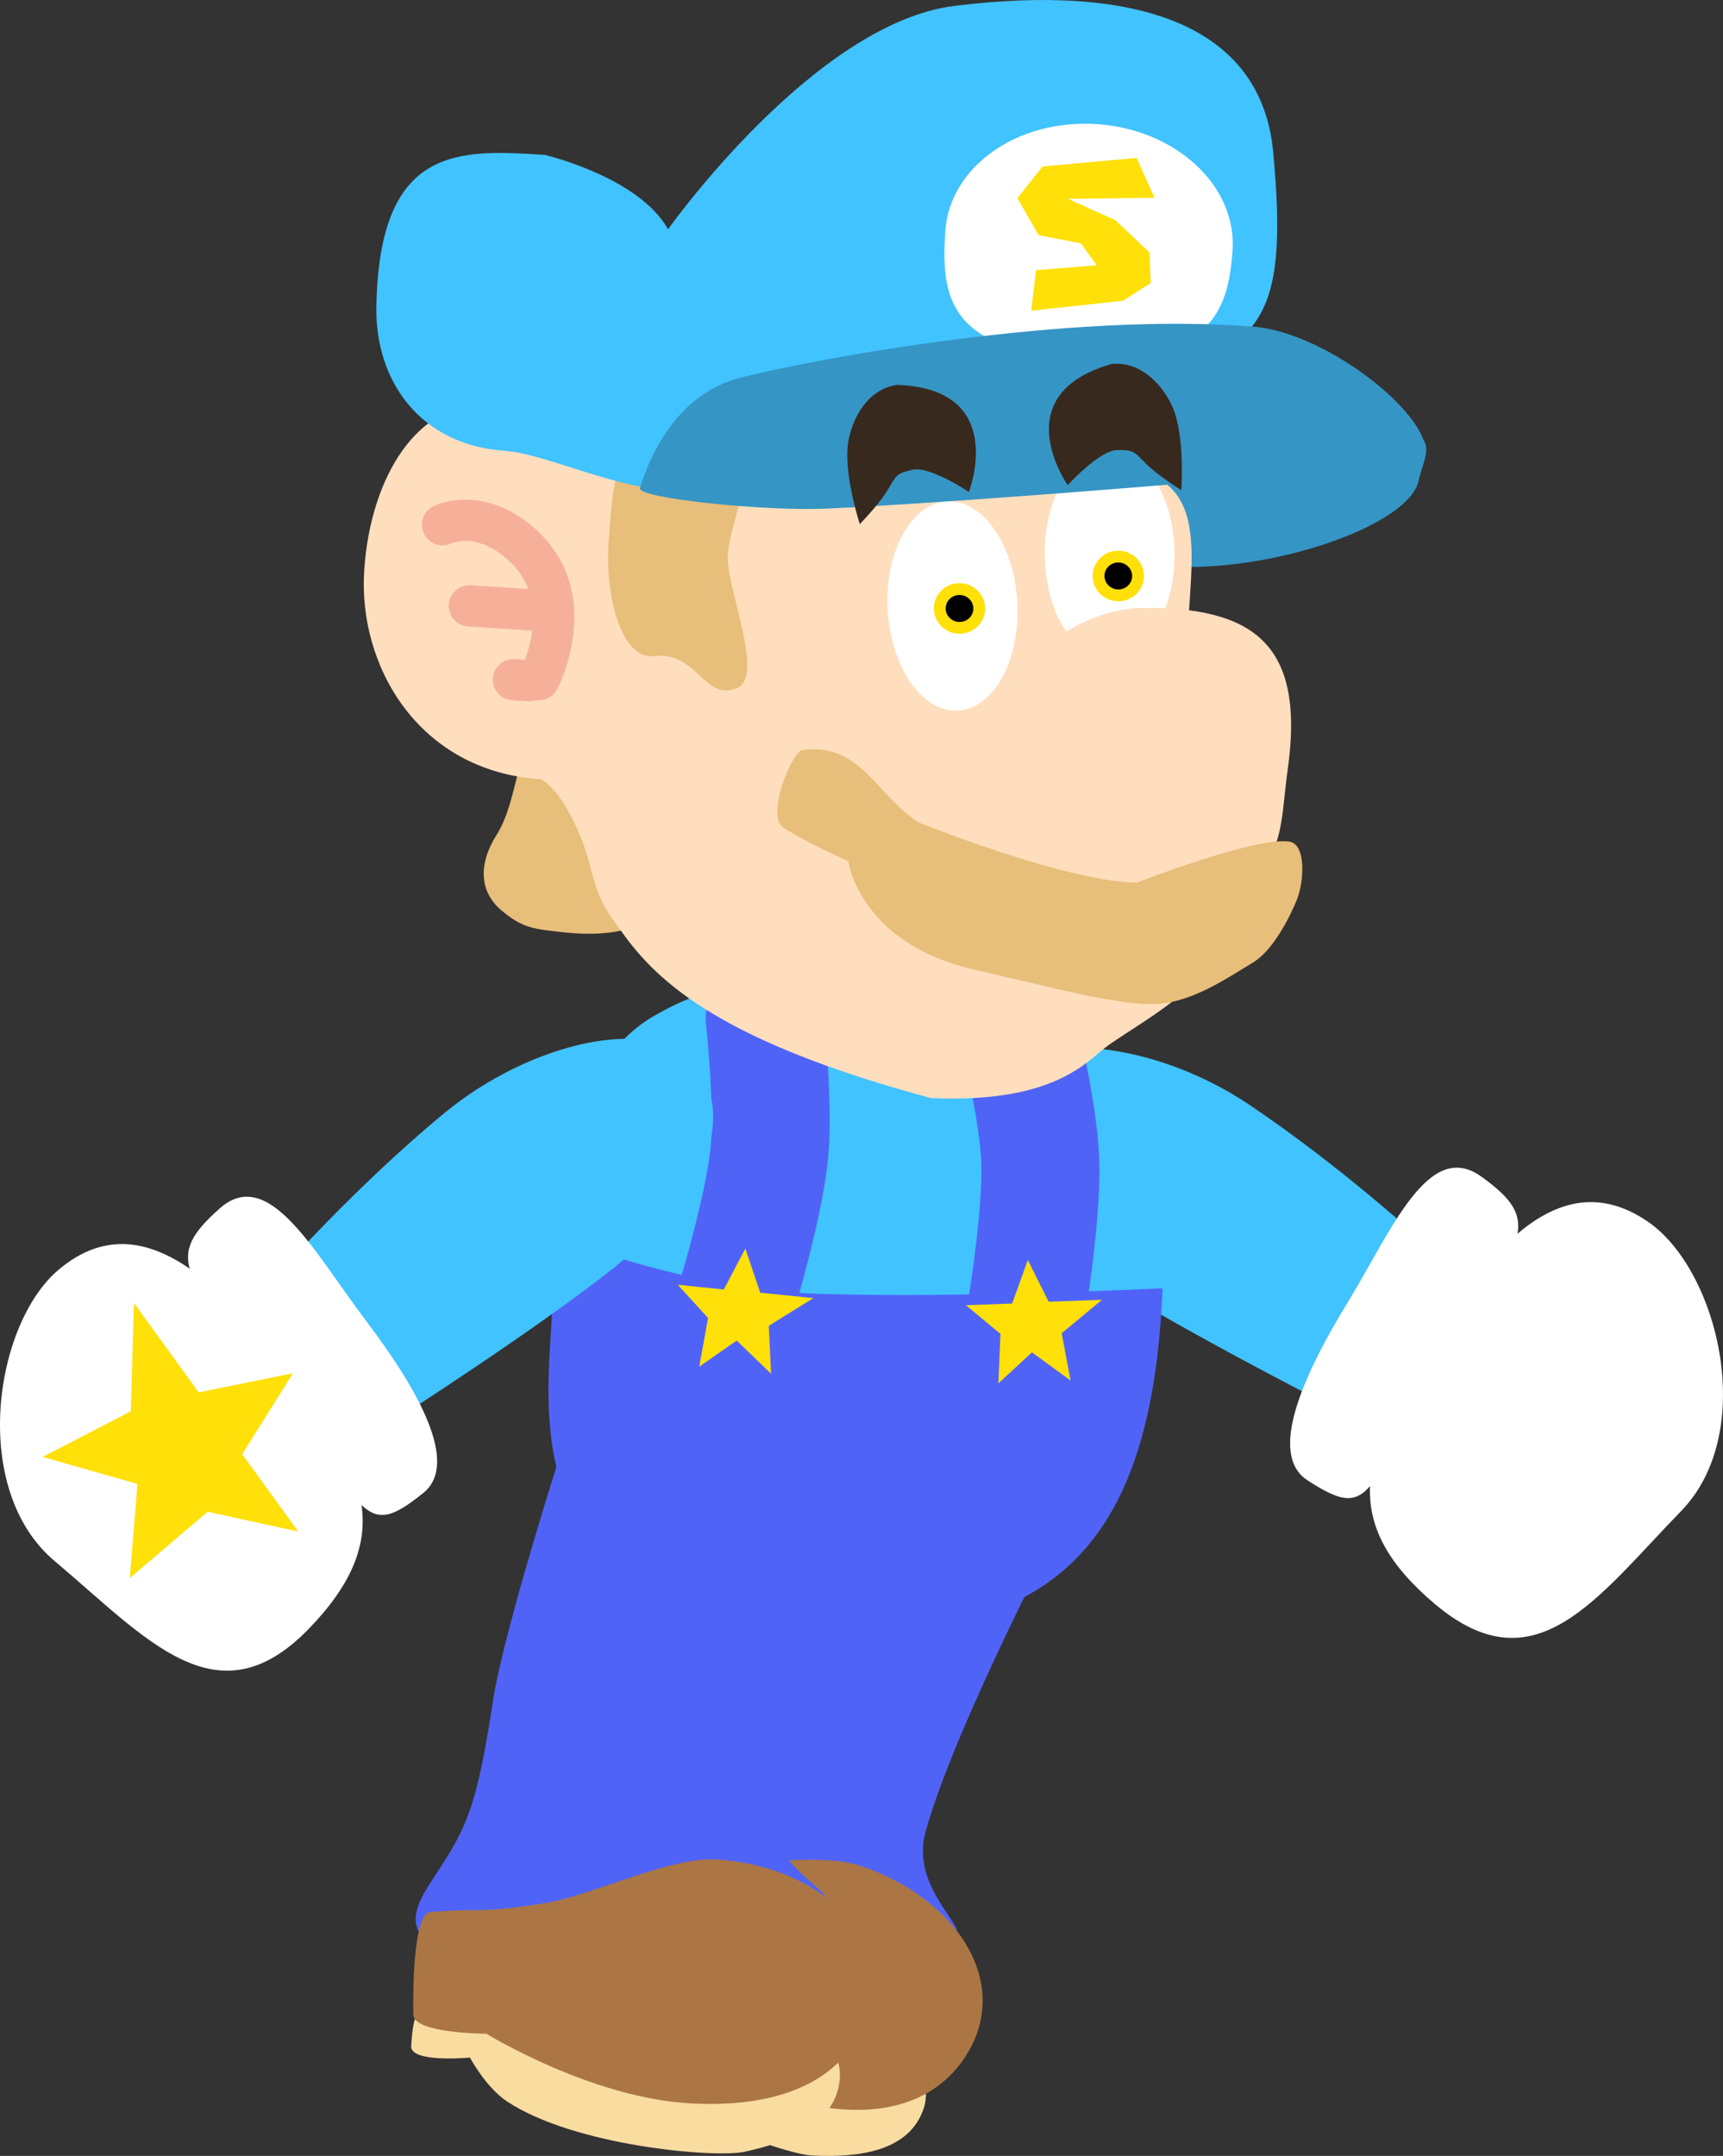 <svg version="1.1" xmlns="http://www.w3.org/2000/svg" xmlns:xlink="http://www.w3.org/1999/xlink" width="146.026" height="182.642" viewBox="0,0,146.026,182.642"><rect x="0" y="0" width="146.026" height="182.642" fill="#333333" stroke="none"/><g transform="translate(-166.514,-89.186)"><g data-paper-data="{&quot;isPaintingLayer&quot;:true}" fill-rule="nonzero" stroke-linejoin="miter" stroke-miterlimit="10" stroke-dasharray="" stroke-dashoffset="0" style="mix-blend-mode: normal"><g data-paper-data="{&quot;origRot&quot;:0}" stroke="none" stroke-width="0" stroke-linecap="butt"><g data-paper-data="{&quot;origPos&quot;:null,&quot;index&quot;:null,&quot;origRot&quot;:0}"><path d="M250.865,180.665c2.97,-4.409 13.498,-3.298 21.572,2.139c8.074,5.438 14.936,11.812 14.936,11.812l-8.759,13.333c0,0 -13.666,-6.958 -20.159,-11.332c-8.074,-5.438 -10.559,-11.544 -7.589,-15.953z" data-paper-data="{&quot;origRot&quot;:0,&quot;origPos&quot;:null}" fill="#41c3ff"/><g data-paper-data="{&quot;origPos&quot;:null}" fill="#ffffff"><path d="M286.706,204.747c4.883,-8.019 11.368,-17.671 19.506,-12.039c5.904,4.086 9.314,17.77 2.768,24.501c-7.143,7.345 -12.335,15.038 -20.838,7.881c-7.94,-6.683 -6.32,-12.324 -1.437,-20.343z" data-paper-data="{&quot;origRot&quot;:0,&quot;origPos&quot;:null}"/><path d="M280.692,199.589c3.778,-6.187 6.881,-13.982 11.396,-10.705c5.051,3.666 3.751,5.082 -2.673,15.039c-7.317,11.343 -6.37,14.409 -12.102,10.661c-3.347,-2.189 -0.399,-8.808 3.378,-14.995z" data-paper-data="{&quot;origRot&quot;:0,&quot;origPos&quot;:null}"/></g></g></g><g data-paper-data="{&quot;origRot&quot;:0}" stroke="none" stroke-width="0" stroke-linecap="butt"><path d="M244.937,244.453c-1.188,4.412 3.155,7.723 2.683,8.646c-1.913,3.737 -4.698,5.897 -11.838,5.603c-8.845,-0.364 -15.022,-2.992 -20.873,-9.635c-3.985,-4.524 1.181,-5.601 4.839,-10.394c1.312,-1.72 2.647,-4.095 4.813,-9.081c2.709,-6.234 13.083,-22.116 13.083,-22.116c0,0 6.984,2.233 11.459,4.674c3.531,1.927 10.923,-0.763 10.923,-0.763c0,0 -12.341,22.867 -15.088,33.066z" data-paper-data="{&quot;origPos&quot;:null}" fill="#5063f7"/><path d="M244.807,267.778c-1.218,3.703 -5.561,4.208 -9.454,4.016c-2.552,-0.126 -13.791,-4.191 -18.338,-9.342c-1.411,-1.599 -2.067,-4.391 -2.067,-4.391c0,0 -5.022,-0.852 -4.553,-2.232c0.372,-1.095 0.96,-2.975 2.212,-3.194c5.389,-0.947 16.24,2.629 21.437,4.339c7.135,2.347 11.954,7.184 10.763,10.804z" data-paper-data="{&quot;origPos&quot;:null}" fill="#f8dca0"/><path d="M248.128,263.715c-2.724,3.908 -8.082,5.579 -16.148,2.926c-8.066,-2.653 -15.156,-10.17 -15.156,-10.17c0,0 -5.941,-1.614 -5.566,-3.151c0.776,-3.181 2.384,-8.259 3.612,-8.039c4.534,0.815 3.523,1.132 9.587,1.785c3.926,0.422 11.205,-1.057 14.957,0.177c8.066,2.653 13.199,10.039 8.714,16.473z" data-paper-data="{&quot;origPos&quot;:null}" fill="#ab7644"/></g><g data-paper-data="{&quot;origRot&quot;:0}" stroke="none" stroke-width="0" stroke-linecap="butt"><path d="M231.783,242.591c-0.005,4.569 5.047,6.642 4.83,7.657c-0.88,4.104 -3.01,6.912 -9.983,8.477c-8.637,1.938 -15.285,0.999 -22.656,-3.902c-5.021,-3.338 -0.309,-5.716 1.982,-11.293c0.822,-2.001 1.496,-4.641 2.298,-10.018c1.002,-6.723 6.91,-24.749 6.91,-24.749c0,0 7.324,0.348 12.278,1.548c3.91,0.946 10.377,4.949 10.377,4.949c0,0 -6.024,16.768 -6.036,27.331z" data-paper-data="{&quot;origPos&quot;:null}" fill="#5063f7"/><path d="M237.697,265.153c-0.218,3.892 -4.281,5.505 -8.092,6.327c-2.497,0.539 -14.406,-0.477 -20.132,-4.275c-1.777,-1.179 -3.133,-3.706 -3.133,-3.706c0,0 -5.071,0.477 -4.976,-0.977c0.076,-1.154 0.157,-3.122 1.309,-3.658c4.96,-2.31 16.366,-1.666 21.829,-1.36c7.499,0.419 13.406,3.844 13.193,7.649z" data-paper-data="{&quot;origPos&quot;:null}" fill="#f8dca0"/><path d="M239.853,260.369c-1.619,4.48 -6.361,7.481 -14.84,7.007c-8.478,-0.474 -17.273,-5.899 -17.273,-5.899c0,0 -6.156,-0.02 -6.192,-1.602c-0.075,-3.274 0.164,-8.595 1.407,-8.7c4.59,-0.387 3.696,0.181 9.722,-0.759c3.902,-0.609 10.549,-3.923 14.492,-3.702c8.478,0.474 15.348,6.279 12.682,13.655z" data-paper-data="{&quot;origPos&quot;:null}" fill="#ab7644"/></g><g><path d="M265.019,198.896c-0.989,21.154 -9.328,29.868 -30.208,28.291c-21.875,-1.652 -22.317,-14.273 -21.655,-24.413c0.719,-11.001 0.377,-20.068 9.319,-26.515c6.662,-4.804 13.369,-1.916 21.565,-1.381c15.156,0.99 21.949,3.283 20.979,24.019z" data-paper-data="{&quot;origPos&quot;:null}" fill="#5063f7" stroke="none" stroke-width="0" stroke-linecap="butt"/><path d="M265.308,198.314c0,0 -17.338,0.872 -29.494,0.479c-11.15,-0.361 -22.131,-4.853 -22.131,-4.853c0,0 -0.085,-13.831 8.219,-18.664c5.433,-3.162 11.361,-3.927 18.891,-3.616c7.531,0.311 15.556,3.16 19.141,6.474c8.468,7.827 5.374,20.181 5.374,20.181z" data-paper-data="{&quot;origPos&quot;:null}" fill="#41c3ff" stroke="none" stroke-width="0" stroke-linecap="butt"/><path d="M252.821,176.345c0,0 1.69,6.965 1.853,11.098c0.209,5.308 -1.57,15.138 -1.57,15.138" data-paper-data="{&quot;origPos&quot;:null,&quot;origRot&quot;:0}" fill="none" stroke="#5063f7" stroke-width="10" stroke-linecap="round"/><path d="M231.326,175.45c0,0 0.777,7.125 0.405,11.244c-0.477,5.29 -3.51,14.809 -3.51,14.809" data-paper-data="{&quot;origPos&quot;:null}" fill="none" stroke="#5063f7" stroke-width="10" stroke-linecap="round"/><path d="M225.774,204.965l0.749,-4.125l-2.565,-2.811l3.899,0.399l1.827,-3.47l1.26,3.742l4.5,0.46l-3.774,2.341l0.196,4.066l-2.914,-2.811z" data-paper-data="{&quot;origPos&quot;:null,&quot;origRot&quot;:0}" fill="#ffe008" stroke="none" stroke-width="NaN" stroke-linecap="butt"/><path d="M251.128,206.379l0.175,-4.189l-2.927,-2.431l3.917,-0.141l1.332,-3.688l1.763,3.533l4.52,-0.163l-3.416,2.837l0.754,4.001l-3.273,-2.384z" data-paper-data="{&quot;origPos&quot;:null,&quot;origRot&quot;:0}" fill="#ffe008" stroke="none" stroke-width="NaN" stroke-linecap="butt"/></g><path d="M286.732,129.941c-0.814,3.748 -12.425,7.807 -21.316,7.226c-7.164,-0.468 -4.948,-7.093 -4.711,-10.73c0.238,-3.637 14.226,-1.927 21.391,-1.459c7.164,0.468 5.163,2.537 4.636,4.963z" fill="#3595c5" stroke="none" stroke-width="0" stroke-linecap="butt"/><path d="M209.038,166.335c-1.79,-1.488 -2.1,-3.782 -0.437,-6.418c1.929,-3.058 1.615,-8.13 3.404,-6.642c0,0 7.151,1.491 7.519,4.415c0,0 2.5,8.538 1.165,9.79c0,0 -1.864,1.203 -6.485,0.681c-2.504,-0.283 -3.376,-0.338 -5.166,-1.826z" data-paper-data="{&quot;origRot&quot;:0}" fill="#e7be7a" stroke="none" stroke-width="0" stroke-linecap="butt"/><path d="M218.312,127.759c4.239,1.286 37.305,0.264 43.066,0.963c8.523,1.034 5.653,8.6 5.699,17.185c0.052,9.871 6.613,14.793 2.568,23.797c-1.559,3.472 -5.962,5.806 -9.099,7.961c-1.779,1.223 -4.349,5.028 -15.129,4.546c-18.631,-4.995 -23.563,-10.282 -26.475,-14.454c-3.033,-3.998 -1.585,-5.146 -4.44,-10.15c-0.875,-1.534 -1.976,-2.393 -2.17,-2.406c-10.348,-0.676 -15.479,-9.596 -14.951,-17.679c0.528,-8.083 4.649,-14.394 10.436,-14.016c5.787,0.378 9.021,3.805 10.495,4.253z" fill="#ffdebd" stroke="none" stroke-width="0" stroke-linecap="butt"/><path d="M266.053,136.095c0.033,4.901 -2.403,8.891 -5.44,8.912c-3.038,0.02 -5.527,-3.936 -5.56,-8.838c-0.033,-4.901 2.403,-8.891 5.44,-8.912c3.038,-0.02 5.527,3.936 5.56,8.838z" data-paper-data="{&quot;origRot&quot;:0}" fill="#ffffff" stroke="none" stroke-width="0" stroke-linecap="butt"/><path d="M228.19,136.245c-0.17,2.603 3.196,10.254 0.781,11.239c-2.81,1.146 -3.345,-3.159 -7.036,-2.715c-2.742,0.33 -4.136,-5.062 -3.848,-9.471c0.288,-4.409 0.55,-8.681 3.311,-8.603c11.622,0.33 7.08,5.14 6.792,9.549z" fill="#e7be7a" stroke="none" stroke-width="0" stroke-linecap="butt"/><path d="M252.732,140.241c0.252,4.895 -2.002,8.99 -5.036,9.146c-3.034,0.156 -5.697,-3.685 -5.95,-8.58c-0.252,-4.895 2.002,-8.99 5.036,-9.146c3.034,-0.156 5.697,3.685 5.95,8.58z" data-paper-data="{&quot;origRot&quot;:0}" fill="#ffffff" stroke="none" stroke-width="0" stroke-linecap="butt"/><path d="M247.941,139.095c0.461,0.03 0.866,0.241 1.149,0.558c0.283,0.316 0.443,0.739 0.414,1.191c-0.03,0.452 -0.244,0.85 -0.565,1.127c-0.322,0.277 -0.751,0.433 -1.212,0.403c-0.461,-0.03 -0.866,-0.241 -1.149,-0.558c-0.283,-0.316 -0.443,-0.739 -0.414,-1.191c0.03,-0.452 0.244,-0.85 0.565,-1.127c0.322,-0.277 0.751,-0.433 1.212,-0.403z" fill="#000000" stroke="#ffe008" stroke-width="1" stroke-linecap="butt"/><path d="M274.417,102.053c1.417,15.069 -1.521,15.729 -9.845,19.98c-12.129,6.194 -27.309,3.788 -40.132,8.375c-3.367,1.205 -11.488,-2.787 -15.056,-3.02c-7.298,-0.477 -11.076,-5.962 -10.972,-12.194c0.23,-13.748 6.981,-13.36 14.28,-12.883c0,0 7.945,1.856 10.441,6.299c0,0 12.361,-17.45 24.287,-18.927c15.351,-1.901 25.979,1.55 26.996,12.371z" fill="#41c3ff" stroke="none" stroke-width="0" stroke-linecap="butt"/><path d="M270.974,110.372c-0.356,5.456 -2.085,9.465 -12.819,9.084c-11.332,-0.403 -11.885,-5.218 -11.529,-10.674c0.356,-5.456 6.096,-9.523 12.819,-9.084c6.724,0.439 11.885,5.218 11.529,10.674z" fill="#ffffff" stroke="none" stroke-width="0" stroke-linecap="butt"/><path d="M287.268,127.871c-0.256,0.844 -39.683,3.922 -50.695,4.405c-5.352,0.235 -16.076,-0.891 -15.821,-1.735c0.945,-3.119 3.336,-8.045 8.528,-9.364c6.274,-1.594 27.718,-5.585 43.476,-4.314c6.442,0.52 15.456,7.889 14.511,11.008z" fill="#3595c5" stroke="none" stroke-width="0" stroke-linecap="butt"/><path d="M253.907,115.51l0.414,-3.439l5.135,-0.411l-1.333,-1.86l-3.588,-0.69l-1.793,-3.137l2.135,-2.685l7.964,-0.723l1.516,3.377l-7.347,0.093l4.023,1.796l2.892,2.733l0.12,2.6l-2.352,1.498z" data-paper-data="{&quot;origRot&quot;:0}" fill="#ffe008" stroke="none" stroke-width="0" stroke-linecap="butt"/><path d="M275.645,154.405c-0.93,6.571 0.4,11.175 -13.931,9.988c-6.605,-0.547 -12.695,-5.095 -12.312,-10.951c0.382,-5.856 7.234,-12.666 13.86,-12.749c9.656,-0.121 13.871,3.198 12.383,13.711z" fill="#ffdebd" stroke="none" stroke-width="0" stroke-linecap="butt"/><g fill="none" stroke="#f6b09a" stroke-width="3.5" stroke-linecap="round"><path d="M204.023,133.635c0,0 3.07,-1.533 6.662,1.637c5.152,4.547 1.499,11.494 1.499,11.494" data-paper-data="{&quot;origPos&quot;:null}"/><path d="M212.281,140.904l-5.987,-0.391" data-paper-data="{&quot;origPos&quot;:null}"/><path d="M211.319,146.854l-1.283,-0.084" data-paper-data="{&quot;origPos&quot;:null}"/></g><path d="M243.816,128.989c-1.4,0.32 -1.347,0.518 -2.096,1.743c-0.773,1.263 -2.338,2.853 -2.338,2.853c0,0 -1.219,-3.714 -1.043,-6.401c0.119,-1.824 1.318,-4.939 4.171,-5.393c9.532,0.301 6.116,9.069 6.116,9.069c0,0 -3.338,-2.246 -4.81,-1.871z" fill="#38291e" stroke="none" stroke-width="0" stroke-linecap="butt"/><path d="M261.223,127.314c-1.519,-0.01 -4.219,2.973 -4.219,2.973c0,0 -5.425,-7.688 3.754,-10.274c2.879,-0.246 4.792,2.489 5.346,4.231c0.817,2.566 0.527,6.464 0.527,6.464c0,0 -1.901,-1.167 -2.955,-2.207c-1.022,-1.008 -1.019,-1.213 -2.454,-1.187z" data-paper-data="{&quot;index&quot;:null,&quot;origRot&quot;:0}" fill="#38291e" stroke="none" stroke-width="0" stroke-linecap="butt"/><path d="M261.399,136.341c0.461,0.03 0.866,0.241 1.149,0.558c0.283,0.316 0.443,0.739 0.414,1.191c-0.03,0.452 -0.244,0.85 -0.565,1.127c-0.322,0.277 -0.751,0.433 -1.212,0.403c-0.461,-0.03 -0.866,-0.241 -1.149,-0.558c-0.283,-0.316 -0.443,-0.739 -0.414,-1.191c0.03,-0.452 0.244,-0.85 0.565,-1.127c0.322,-0.277 0.751,-0.433 1.212,-0.403z" fill="#000000" stroke="#ffe008" stroke-width="1" stroke-linecap="butt"/><g data-paper-data="{&quot;origRot&quot;:0,&quot;index&quot;:null}" stroke="none" stroke-linecap="butt"><g data-paper-data="{&quot;origPos&quot;:null,&quot;index&quot;:null,&quot;origRot&quot;:0}" stroke-width="0"><path d="M225.331,179.283c3.394,4.092 1.529,10.415 -5.964,16.629c-6.026,4.998 -18.932,13.282 -18.932,13.282l-10.043,-12.395c0,0 6.194,-7.026 13.686,-13.24c7.492,-6.214 17.858,-8.367 21.252,-4.276z" data-paper-data="{&quot;origRot&quot;:0,&quot;origPos&quot;:null}" fill="#41c3ff"/><g data-paper-data="{&quot;origPos&quot;:null}" fill="#ffffff"><path d="M192.659,227.198c-7.749,7.968 -13.681,0.83 -21.519,-5.768c-7.183,-6.046 -5.152,-20.002 0.316,-24.655c7.537,-6.414 14.951,2.544 20.608,10.038c5.656,7.494 7.83,12.946 0.595,20.385z" data-paper-data="{&quot;origRot&quot;:0,&quot;origPos&quot;:null}"/><path d="M202.39,215.665c-5.33,4.3 -4.693,1.155 -13.103,-9.403c-7.382,-9.268 -8.817,-10.549 -4.156,-14.699c4.166,-3.71 8.03,3.738 12.405,9.518c4.375,5.78 7.966,12.073 4.854,14.584z" data-paper-data="{&quot;origRot&quot;:0,&quot;origPos&quot;:null}"/></g></g><path d="M178.168,214.905l-8.039,-2.295l7.468,-3.86l0.274,-9.166l5.482,7.562l7.99,-1.624l-4.308,6.856l4.751,6.552l-7.677,-1.671l-6.594,5.61z" data-paper-data="{&quot;origPos&quot;:null,&quot;origRot&quot;:0}" fill="#ffe008" stroke-width="NaN"/></g><path d="M264.127,174.248c-3.224,-0.008 -7.782,-1.235 -15.188,-2.96c-9.603,-2.237 -10.535,-9.152 -10.535,-9.152c0,0 -3.551,-1.567 -5.502,-2.84c-1.526,-0.996 0.749,-6.464 1.612,-6.572c5.025,-0.625 6.218,3.846 9.898,6.154c0,0 12.48,5.032 18.461,5.082c0,0 9.912,-3.873 12.881,-3.481c1.472,0.194 1.279,3.294 0.711,4.828c0,0 -1.567,4.107 -3.784,5.437c-2.217,1.33 -5.33,3.512 -8.554,3.504z" fill="#e7be7a" stroke="none" stroke-width="0" stroke-linecap="butt"/></g></g></svg>
